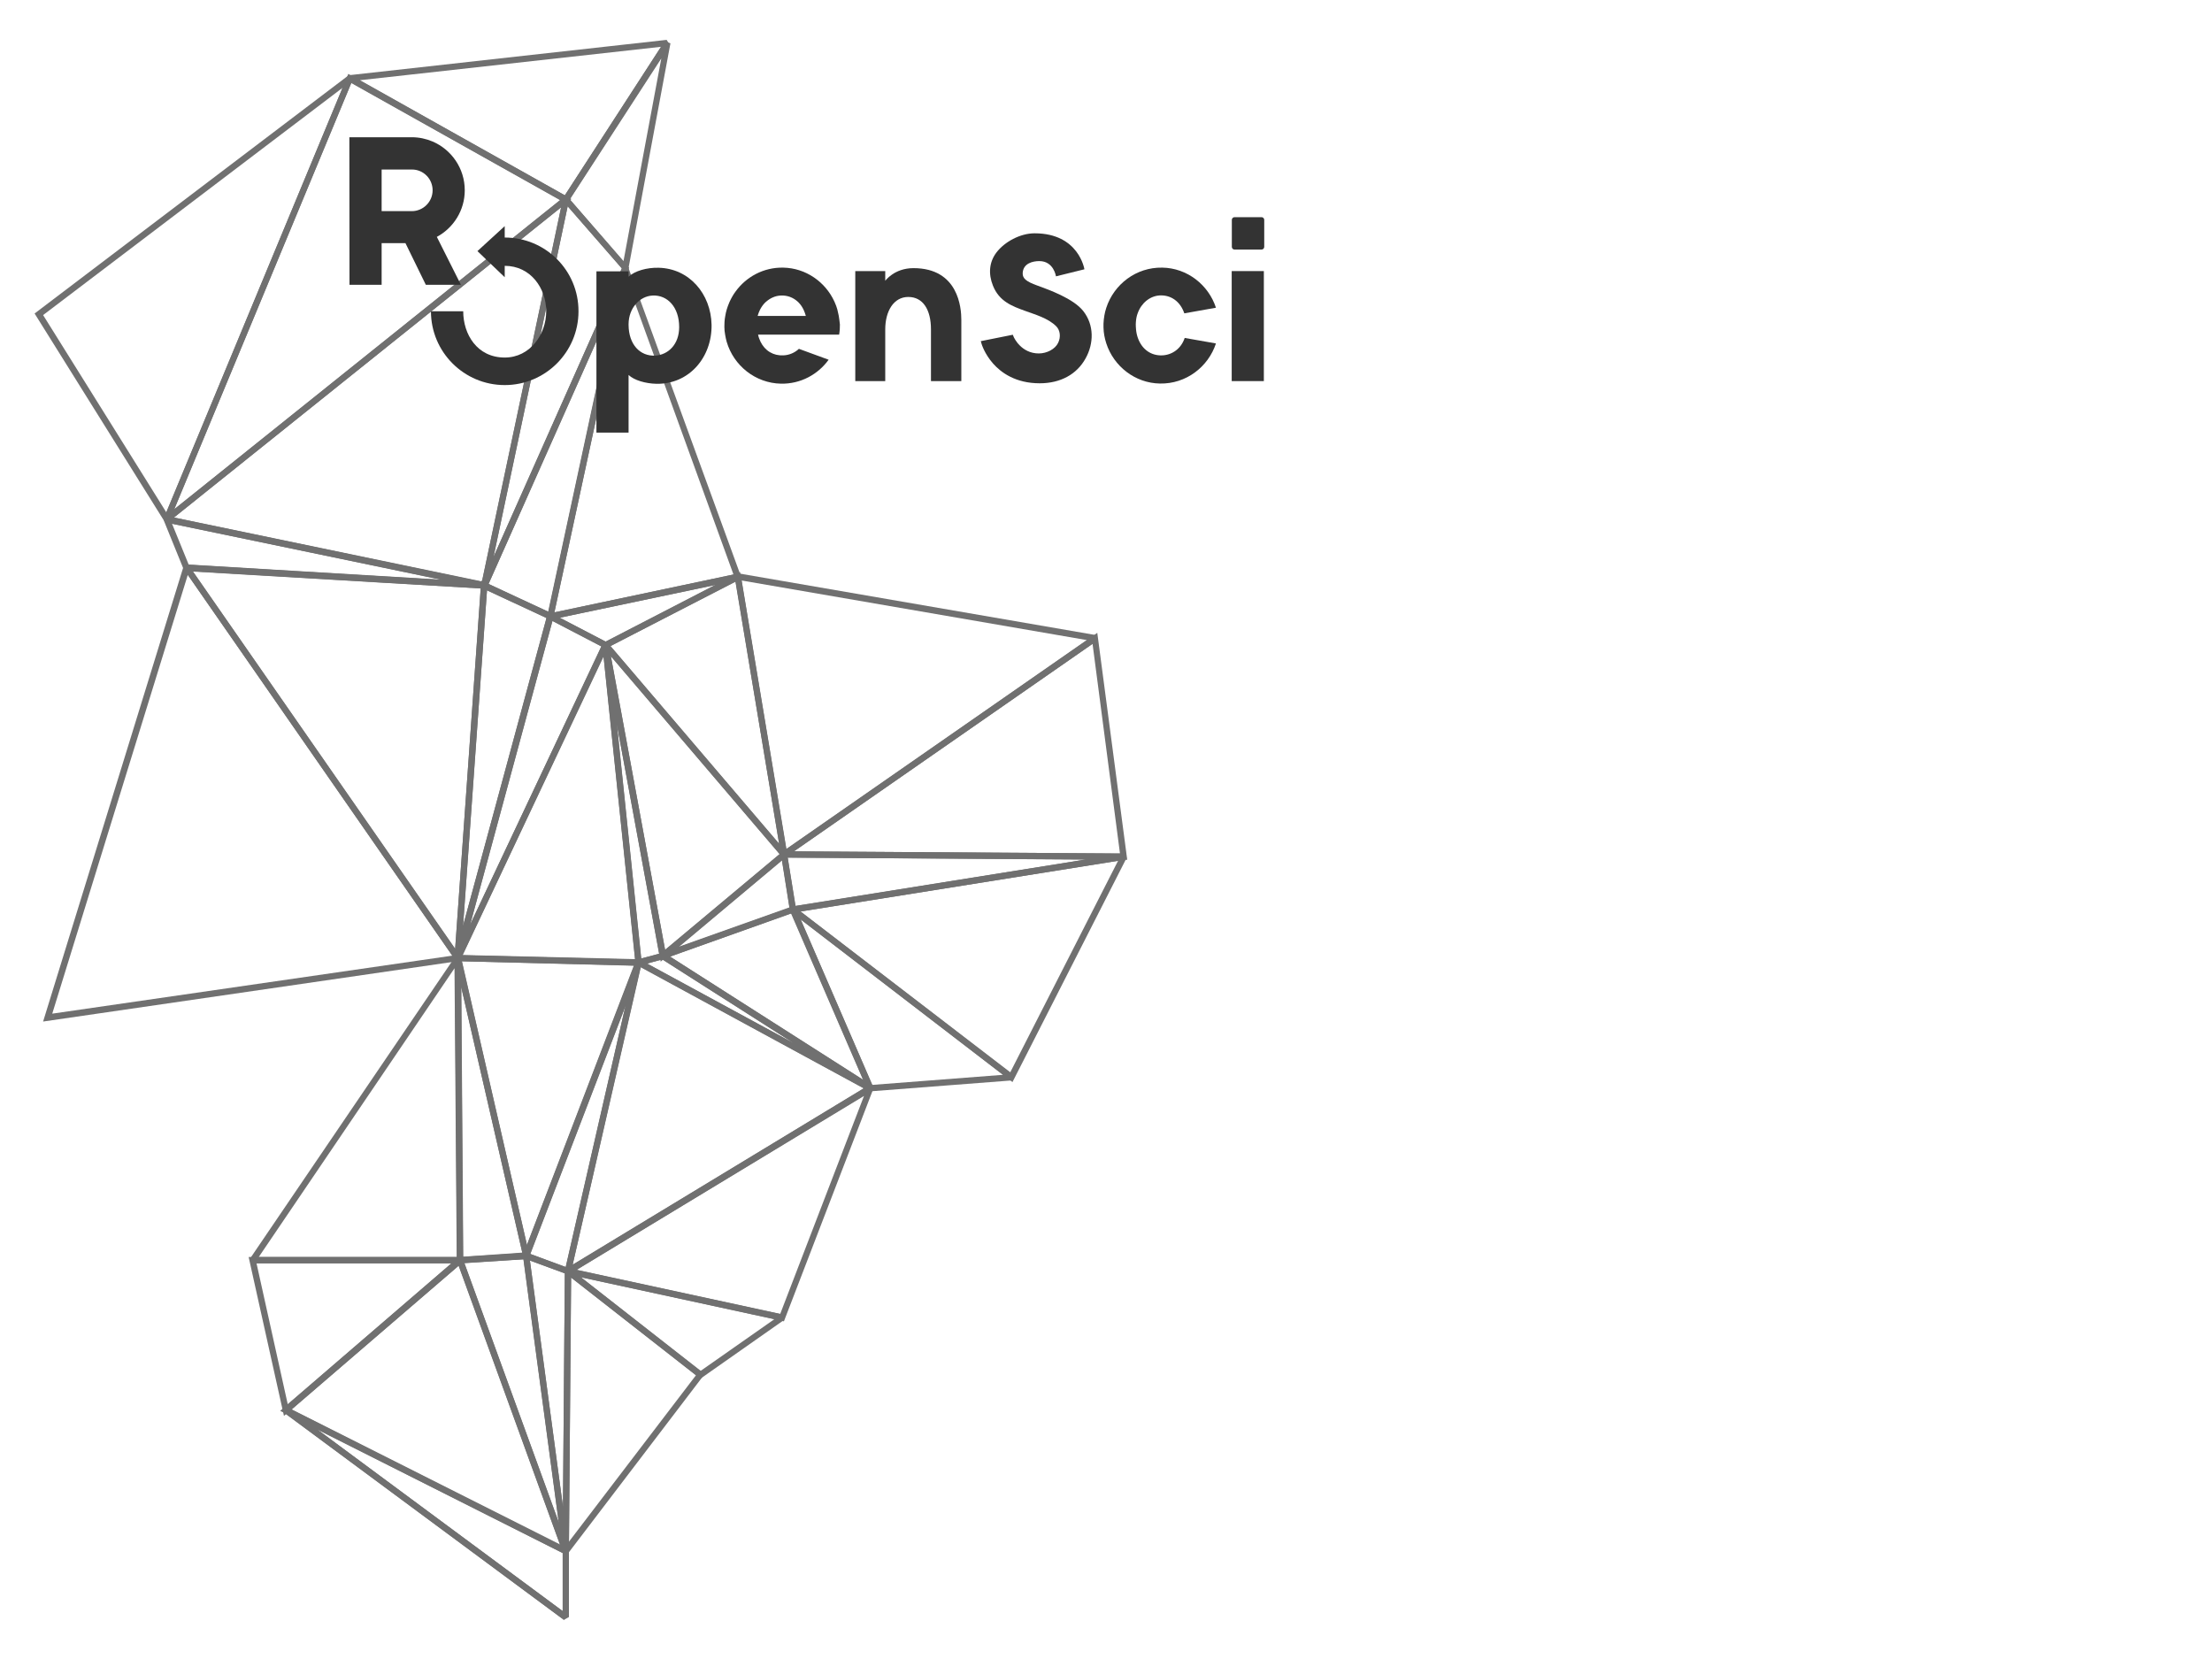 <?xml version="1.0" encoding="UTF-8" standalone="no"?>
<!-- Generator: Adobe Illustrator 19.2.1, SVG Export Plug-In . SVG Version: 6.00 Build 0)  -->

<svg
   xmlns:dc="http://purl.org/dc/elements/1.1/"
   xmlns:cc="http://creativecommons.org/ns#"
   xmlns:rdf="http://www.w3.org/1999/02/22-rdf-syntax-ns#"
   xmlns:svg="http://www.w3.org/2000/svg"
   xmlns="http://www.w3.org/2000/svg"
   xmlns:sodipodi="http://sodipodi.sourceforge.net/DTD/sodipodi-0.dtd"
   xmlns:inkscape="http://www.inkscape.org/namespaces/inkscape"
   version="1.1"
   id="Layer_1"
   x="0px"
   y="0px"
   viewBox="0 0 1093.219 819.914"
   xml:space="preserve"
   sodipodi:docname="ropensci.svg"
   width="1093.219"
   height="819.914"
   inkscape:version="0.92.4 (5da689c313, 2019-01-14)"><defs
   id="defs209" /><sodipodi:namedview
   pagecolor="#ffffff"
   bordercolor="#666666"
   borderopacity="1"
   objecttolerance="10"
   gridtolerance="10"
   guidetolerance="10"
   inkscape:pageopacity="0"
   inkscape:pageshadow="2"
   inkscape:window-width="1366"
   inkscape:window-height="705"
   id="namedview207"
   showgrid="false"
   fit-margin-top="0"
   fit-margin-left="0"
   fit-margin-right="0"
   fit-margin-bottom="0"
   inkscape:zoom="0.73473684"
   inkscape:cx="530.97424"
   inkscape:cy="736.56564"
   inkscape:window-x="-8"
   inkscape:window-y="-8"
   inkscape:window-maximized="1"
   inkscape:current-layer="g198" />
<style
   type="text/css"
   id="style2">
	.st0{opacity:0.7;}
	.st1{fill:#1A1A1A;}
</style>
<g
   class="st0"
   id="g164"
   style="opacity:0.7;fill:#333333"
   transform="matrix(1.558,0,0,1.558,-9.543,-21.271)">
	<g
   id="g6"
   style="fill:#333333">
		<path
   class="st1"
   d="m 363.7,286.4 -108.9,-0.7 -0.6,-1.8 100,-69.5 z m -105.7,-2.7 103.4,0.7 -8.7,-66.5 z"
   id="path4"
   inkscape:connector-curvature="0"
   style="fill:#333333" />
	</g>
	<g
   id="g10"
   style="fill:#333333">
		<path
   class="st1"
   d="m 327.3,356.9 -70.2,-53.9 0.5,-1.8 104.9,-16.8 1,1.4 z m -67.2,-54.1 66.5,51 34.2,-67.1 z"
   id="path8"
   inkscape:connector-curvature="0"
   style="fill:#333333" />
	</g>
	<g
   id="g14"
   style="fill:#333333">
		<path
   class="st1"
   d="m 256.8,303.3 -3.1,-19.6 108.9,0.7 0.2,2 z m -0.8,-17.6 2.5,15.3 92,-14.7 z"
   id="path12"
   inkscape:connector-curvature="0"
   style="fill:#333333" />
	</g>
	<g
   id="g18"
   style="fill:#333333">
		<path
   class="st1"
   d="m 254.1,286.4 -15.1,-91.1 114.7,19.8 0.4,1.8 z m -12.7,-88.6 14.2,85.2 95.3,-66.3 z"
   id="path16"
   inkscape:connector-curvature="0"
   style="fill:#333333" />
	</g>
	<g
   id="g22"
   style="fill:#333333">
		<path
   class="st1"
   d="m 281.5,359.9 -24.8,-57.3 1.5,-1.2 69.2,53.2 -0.5,1.8 z m -21.4,-54.6 22.7,52.5 41.5,-3.2 z"
   id="path20"
   inkscape:connector-curvature="0"
   style="fill:#333333" />
	</g>
	<g
   id="g26"
   style="fill:#333333">
		<path
   class="st1"
   d="m 254.1,285.4 -57.5,-67.4 44.3,-22.9 14.9,89.5 z m -54.3,-66.8 53.5,62.7 -13.9,-83.2 z"
   id="path24"
   inkscape:connector-curvature="0"
   style="fill:#333333" />
	</g>
	<g
   id="g30"
   style="fill:#333333">
		<path
   class="st1"
   d="m 281.7,359.7 -73.4,-39.9 0.2,-1.8 8.1,-2.2 66.1,42.2 z m -70.3,-40.4 46.4,25.2 -41.6,-26.5 z"
   id="path28"
   inkscape:connector-curvature="0"
   style="fill:#333333" />
	</g>
	<g
   id="g34"
   style="fill:#333333">
		<path
   class="st1"
   d="m 186.8,417.8 -1.5,-1.1 22.7,-99.2 74.6,40.5 v 1.7 z m 22.6,-97.3 -21.6,94.3 92.3,-55.9 z"
   id="path32"
   inkscape:connector-curvature="0"
   style="fill:#333333" />
	</g>
	<g
   id="g38"
   style="fill:#333333">
		<path
   class="st1"
   d="m 254.8,432.8 -68.7,-14.9 -0.3,-1.8 95.8,-58.1 1.5,1.2 z m -65.8,-16.3 64.6,14 26.6,-69.2 z"
   id="path36"
   inkscape:connector-curvature="0"
   style="fill:#333333" />
	</g>
	<g
   id="g42"
   style="fill:#333333">
		<path
   class="st1"
   d="m 281.6,359.7 -65.8,-42 0.2,-1.8 42.2,-15 24.9,57.5 z m -62.9,-42.6 61.3,39.1 -22.8,-52.8 z"
   id="path40"
   inkscape:connector-curvature="0"
   style="fill:#333333" />
	</g>
	<g
   id="g46"
   style="fill:#333333">
		<path
   class="st1"
   d="M 203.8,99.3 184.4,77 217,26.7 l 1.8,0.7 -13.3,71.3 z m -16.9,-22.4 17,19.6 12,-64.3 z"
   id="path44"
   inkscape:connector-curvature="0"
   style="fill:#333333" />
	</g>
	<g
   id="g50"
   style="fill:#333333">
		<path
   class="st1"
   d="m 228.3,451 -42.6,-33.3 0.8,-1.8 67.9,14.7 0.4,1.8 z m -37.9,-32.2 38,29.7 23.4,-16.4 z"
   id="path48"
   inkscape:connector-curvature="0"
   style="fill:#333333" />
	</g>
	<g
   id="g54"
   style="fill:#333333">
		<path
   class="st1"
   d="m 215.7,318.7 -18.5,-100.3 1.7,-0.8 57.3,67.2 z m -15.8,-97 17.2,93.3 36.4,-30.4 z"
   id="path52"
   inkscape:connector-curvature="0"
   style="fill:#333333" />
	</g>
	<g
   id="g58"
   style="fill:#333333">
		<path
   class="st1"
   d="m 216.7,317.8 -1,-1.7 38.5,-32.2 1.6,0.6 2.9,18.3 z m 37.5,-31.2 -32.8,27.5 35.2,-12.5 z"
   id="path56"
   inkscape:connector-curvature="0"
   style="fill:#333333" />
	</g>
	<g
   id="g62"
   style="fill:#333333">
		<path
   class="st1"
   d="m 179.4,210.5 24.1,-112 1.9,-0.1 36.1,99 z m 25.4,-108.3 -22.8,105.7 56.8,-12 z"
   id="path60"
   inkscape:connector-curvature="0"
   style="fill:#333333" />
	</g>
	<g
   id="g66"
   style="fill:#333333">
		<path
   class="st1"
   d="m 181.4,210.6 -23,-10.7 45.2,-101.6 1.9,0.6 z m -20.3,-11.7 19,8.8 21.5,-99.8 z"
   id="path64"
   inkscape:connector-curvature="0"
   style="fill:#333333" />
	</g>
	<g
   id="g70"
   style="fill:#333333">
		<path
   class="st1"
   d="m 207.8,320.3 -10.6,-101.9 2,-0.3 18.4,99.5 z m -6,-76.8 7.7,74.2 5.7,-1.5 z"
   id="path68"
   inkscape:connector-curvature="0"
   style="fill:#333333" />
	</g>
	<g
   id="g74"
   style="fill:#333333">
		<path
   class="st1"
   d="m 187,418.2 -15.3,-5.6 36,-94 1.9,0.6 z m -12.7,-6.8 11.3,4.2 19,-83.1 z"
   id="path72"
   inkscape:connector-curvature="0"
   style="fill:#333333" />
	</g>
	<g
   id="g78"
   style="fill:#333333">
		<path
   class="st1"
   d="m 198.2,219.4 -17.9,-9.3 0.3,-1.9 59.5,-12.6 0.7,1.9 z m -14.5,-9.8 14.6,7.6 34.9,-18 z"
   id="path76"
   inkscape:connector-curvature="0"
   style="fill:#333333" />
	</g>
	<g
   id="g82"
   style="fill:#333333">
		
			<rect
   x="140.2"
   y="438.6"
   transform="rotate(-53.495,141.192,493.837)"
   class="st1"
   width="2"
   height="110.5"
   id="rect80"
   style="fill:#333333" />
	</g>
	<g
   id="g86"
   style="fill:#333333">
		<path
   class="st1"
   d="m 174,412.4 -1.9,-0.1 -22,-95.7 60.1,1.5 z m -21.4,-93.8 20.7,90 34,-88.6 z"
   id="path84"
   inkscape:connector-curvature="0"
   style="fill:#333333" />
	</g>
	<g
   id="g90"
   style="fill:#333333">
		<path
   class="st1"
   d="m 209.8,320 -60,-1.5 47.5,-100.7 1.9,0.3 z m -56.9,-3.4 54.7,1.3 -10,-96 z"
   id="path88"
   inkscape:connector-curvature="0"
   style="fill:#333333" />
	</g>
	<g
   id="g94"
   style="fill:#333333">
		<path
   class="st1"
   d="m 186.4,506.3 -1.8,-0.6 0.7,-88.8 1.6,-0.8 42.7,33.5 z m 0.9,-87.4 -0.7,83.8 40.3,-52.8 z"
   id="path92"
   inkscape:connector-curvature="0"
   style="fill:#333333" />
	</g>
	<g
   id="g98"
   style="fill:#333333">
		<path
   class="st1"
   d="m 152.2,318 -1.9,-0.7 29.7,-109.6 19.4,10.1 z m 29.2,-107.4 -26.1,96.3 41.6,-88.2 z"
   id="path96"
   inkscape:connector-curvature="0"
   style="fill:#333333" />
	</g>
	<g
   id="g102"
   style="fill:#333333">
		<path
   class="st1"
   d="m 185.9,78.3 -69.4,-38.9 0.4,-1.9 100.7,-11.2 0.9,1.5 z m -65.6,-39.2 65,36.5 30.5,-47.1 z"
   id="path100"
   inkscape:connector-curvature="0"
   style="fill:#333333" />
	</g>
	<g
   id="g106"
   style="fill:#333333">
		<path
   class="st1"
   d="m 151.1,414.5 -0.7,-96.9 2,-0.2 21.9,95.6 z m 1.3,-87.8 0.6,85.6 18.8,-1.3 z"
   id="path104"
   inkscape:connector-curvature="0"
   style="fill:#333333" />
	</g>
	<g
   id="g110"
   style="fill:#333333">
		<path
   class="st1"
   d="m 184.7,506.1 -34,-93.6 23.2,-1.5 12.7,94.7 z m -31.3,-91.8 30,82.4 -11.2,-83.6 z"
   id="path108"
   inkscape:connector-curvature="0"
   style="fill:#333333" />
	</g>
	<g
   id="g114"
   style="fill:#333333">
		<path
   class="st1"
   d="m 184.6,505.9 -12.8,-95.4 15.5,5.7 -0.7,89.5 z m -10.4,-92.4 10.5,78.1 0.6,-74 z"
   id="path112"
   inkscape:connector-curvature="0"
   style="fill:#333333" />
	</g>
	<g
   id="g118"
   style="fill:#333333">
		<path
   class="st1"
   d="m 160.7,199.8 -1.9,-0.6 25.9,-122.4 1.7,-0.4 19.3,22.2 -0.3,0.6 z M 186.2,79.1 162.7,190.3 203.4,98.8 Z"
   id="path116"
   inkscape:connector-curvature="0"
   style="fill:#333333" />
	</g>
	<g
   id="g122"
   style="fill:#333333">
		<path
   class="st1"
   d="m 152.3,317.8 -2,-0.3 8.5,-119.7 23.1,10.8 z m 8.3,-116.9 -7.6,106.5 26.5,-97.7 z"
   id="path120"
   inkscape:connector-curvature="0"
   style="fill:#333333" />
	</g>
	<g
   id="g126"
   style="fill:#333333">
		<path
   class="st1"
   d="M 160.5,200.5 58.8,179.4 58.4,177.6 185,76.2 l 1.6,1 z M 61.3,177.8 159,198.1 184.1,79.4 Z"
   id="path124"
   inkscape:connector-curvature="0"
   style="fill:#333333" />
	</g>
	<g
   id="g130"
   style="fill:#333333">
		<path
   class="st1"
   d="M 185.2,506.6 95,461.2 l 57.5,-49.5 34.1,93.7 z m -86.6,-45.8 85.2,43 -32.2,-88.6 z"
   id="path128"
   inkscape:connector-curvature="0"
   style="fill:#333333" />
	</g>
	<g
   id="g134"
   style="fill:#333333">
		<path
   class="st1"
   d="M 59.6,179.2 58.1,178 116.6,37.1 187.4,76.8 Z M 117.6,39.9 61.4,175.2 183.8,77.1 Z"
   id="path132"
   inkscape:connector-curvature="0"
   style="fill:#333333" />
	</g>
	<g
   id="g138"
   style="fill:#333333">
		<path
   class="st1"
   d="m 185,527.5 -88.8,-65.8 1,-1.7 89.4,45 v 21.6 z m -78.2,-60.4 77.8,57.6 v -18.4 z"
   id="path136"
   inkscape:connector-curvature="0"
   style="fill:#333333" />
	</g>
	<g
   id="g142"
   style="fill:#333333">
		<path
   class="st1"
   d="m 150.5,318.1 -86,-123.8 0.9,-1.6 95.4,5.7 -8.5,119.2 z m -83.2,-123.2 83.2,119.8 8.1,-114.4 z"
   id="path140"
   inkscape:connector-curvature="0"
   style="fill:#333333" />
	</g>
	<g
   id="g146"
   style="fill:#333333">
		<path
   class="st1"
   d="M 153.1,414.4 H 86.3 l -0.8,-1.6 65.1,-95.8 1.8,0.6 z m -64.9,-2 H 151 l -0.7,-91.6 z"
   id="path144"
   inkscape:connector-curvature="0"
   style="fill:#333333" />
	</g>
	<g
   id="g150"
   style="fill:#333333">
		<path
   class="st1"
   d="M 58.2,178.9 17.1,113.1 116.5,37.7 118,38.9 59.9,178.8 Z M 19.8,113.6 58.9,176.2 114.8,41.5 Z"
   id="path148"
   inkscape:connector-curvature="0"
   style="fill:#333333" />
	</g>
	<g
   id="g154"
   style="fill:#333333">
		<path
   class="st1"
   d="m 19.8,337.7 44.5,-144.2 1.8,-0.3 87,125.1 z M 65.7,196 22.7,335.2 149.6,316.8 Z"
   id="path152"
   inkscape:connector-curvature="0"
   style="fill:#333333" />
	</g>
	<g
   id="g158"
   style="fill:#333333">
		<path
   class="st1"
   d="m 159.7,200.4 -95.1,-5.6 -6.5,-16 1.1,-1.4 100.7,21 z m -93.7,-7.6 80.2,4.8 -85.5,-17.8 z"
   id="path156"
   inkscape:connector-curvature="0"
   style="fill:#333333" />
	</g>
	<g
   id="g162"
   style="fill:#333333">
		<path
   class="st1"
   d="M 96.2,462.8 85,412.4 h 67 l 0.7,1.8 z m -8.7,-48.4 9.9,44.7 51.9,-44.7 z"
   id="path160"
   inkscape:connector-curvature="0"
   style="fill:#333333" />
	</g>
</g>
<g
   id="g204"
   transform="matrix(0.633,0,0,0.633,48.487,-23.027)">
	<g
   id="g198">
		<g
   id="g168"
   style="fill:#333333"
   transform="translate(-14.433,-26.57)">
			<path
   class="st1"
   d="m 592.7,309.5 c -0.3,-1.6 -0.7,-3.3 -1.1,-4.9 -0.5,-1.9 -1.2,-3.7 -2,-5.5 -0.1,-0.2 -0.2,-0.5 -0.3,-0.7 -7,-15.3 -22.3,-26.2 -40,-26.5 -15.3,-0.3 -28.9,7.2 -37.2,18.7 -1.8,2.4 -3.3,5.1 -4.6,7.9 -0.1,0.2 -0.2,0.4 -0.3,0.7 -0.8,1.8 -1.4,3.6 -2,5.5 -0.5,1.6 -0.8,3.2 -1.1,4.9 -0.3,1.5 -0.5,3.1 -0.6,4.7 -0.1,1.3 -0.1,2.5 -0.1,3.8 0,2.1 0.2,4.2 0.6,6.2 0.3,1.9 0.7,3.7 1.2,5.5 5.4,18.5 22.3,32.3 42.4,32.7 15.3,0.3 28.9,-7.2 37.2,-18.7 l -23.2,-8.5 c -3.3,3.1 -7.6,4.9 -12.1,5.1 -7.8,0.4 -14.4,-3.5 -17.9,-10.7 -0.8,-1.7 -1.5,-3.5 -1.9,-5.5 h 1.5 36.5 25.3 c 0.2,-1.3 0.4,-2.7 0.5,-4.1 0.1,-1.3 0.1,-2.5 0.1,-3.8 -0.3,-2.3 -0.5,-4.6 -0.9,-6.8 z m -63.3,0 c 0.5,-1.7 1.1,-3.4 1.9,-4.9 1.1,-2.1 2.4,-3.9 4,-5.5 h 0.1 -0.1 c 0.2,-0.2 0.5,-0.4 0.7,-0.6 3.2,-2.8 7.1,-4.6 11.3,-4.8 5.2,-0.3 9.8,1.5 13.4,4.8 0.2,0.2 0.5,0.4 0.7,0.7 1.5,1.5 2.8,3.4 3.8,5.5 0.7,1.5 1.3,3.1 1.8,4.9 h -3.1 -34.5 z"
   id="path166"
   inkscape:connector-curvature="0"
   style="fill:#333333" />
		</g>
		<g
   id="g172"
   style="fill:#333333"
   transform="translate(-14.433,-26.57)">
			<path
   class="st1"
   d="m 300.7,211.5 c 0,-17.1 -10.4,-31.8 -25.2,-38.1 -5,-2.1 -10.4,-3.3 -16.1,-3.3 h -48.7 -0.1 l 0.1,115.2 h 25.1 v -32.5 h 18.6 l 15.9,32.5 h 27.4 l -18.8,-37.4 c 13,-7 21.8,-20.7 21.8,-36.4 z m -25.1,0 c 0,9 -7.3,16.3 -16.3,16.3 h -23.5 v -32.5 h 23.5 c 9,-0.1 16.3,7.2 16.3,16.2 z"
   id="path170"
   inkscape:connector-curvature="0"
   style="fill:#333333" />
		</g>
		<g
   id="g176"
   style="fill:#333333"
   transform="translate(-14.433,-26.57)">
			<path
   class="st1"
   d="m 331.9,248.4 v -8.9 l -21.3,19.5 21.3,20.4 v -8.9 c 20.3,0 32.4,17.6 32.4,35.5 0,17.9 -12.5,36.1 -32.4,36.1 -21.6,0 -32.4,-18.2 -32.4,-36.1 h -25.2 c 0,31.8 25.8,57.6 57.6,57.6 31.8,0 57.6,-25.8 57.6,-57.6 0.1,-31.9 -25.7,-57.6 -57.6,-57.6 z"
   id="path174"
   inkscape:connector-curvature="0"
   style="fill:#333333" />
		</g>
		<g
   id="g180"
   style="fill:#333333"
   transform="translate(-14.433,-26.57)">
			<path
   class="st1"
   d="m 862.8,326.8 c -2.8,8.4 -9.7,13.2 -17.4,13.6 -8.8,0.4 -16,-4.6 -19.2,-13.7 -0.7,-2 -1.2,-4.2 -1.4,-6.6 -0.1,-1.3 -0.2,-2.6 -0.2,-4 0,-0.6 0,-1.3 0.1,-1.9 0.2,-2.4 0.6,-4.6 1.4,-6.7 2.9,-8.1 9.7,-13.5 17.3,-13.9 8.8,-0.4 16,4.8 19.1,14 l 24.7,-4.4 c -5.8,-17.8 -22.4,-31 -41.9,-31.3 -20.4,-0.4 -37.7,13 -43.7,31.3 -1.3,3.9 -2,8.1 -2.2,12.4 0,0.8 0,1.6 0,2.4 0,0.2 0,0.5 0,0.7 0.1,4.3 0.9,8.4 2.2,12.4 5.8,17.8 22.4,31 41.9,31.3 20.4,0.4 37.7,-13 43.7,-31.3 z"
   id="path178"
   inkscape:connector-curvature="0"
   style="fill:#333333" />
		</g>
		<g
   id="g184"
   style="fill:#333333"
   transform="translate(-14.433,-26.57)">
			<rect
   x="899.5"
   y="274.6"
   class="st1"
   width="25.1"
   height="85.9"
   id="rect182"
   style="fill:#333333" />
		</g>
		<g
   id="g188"
   style="fill:#333333"
   transform="translate(-14.433,-26.57)">
			<path
   class="st1"
   d="m 922.8,257.8 h -21.1 c -1.1,0 -2.1,-0.9 -2.1,-2.1 v -21.1 c 0,-1.1 0.9,-2.1 2.1,-2.1 h 21.1 c 1.1,0 2.1,0.9 2.1,2.1 v 21.1 c 0,1.2 -1,2.1 -2.1,2.1 z"
   id="path186"
   inkscape:connector-curvature="0"
   style="fill:#333333" />
		</g>
		<g
   id="g192"
   style="fill:#333333"
   transform="translate(-14.433,-26.57)">
			<path
   class="st1"
   d="m 783.6,305.8 c -7.7,-9.8 -26.8,-16.6 -36.1,-20 -8.3,-3 -11.3,-5.4 -11.2,-9.5 0.3,-7.8 7.9,-9.5 13,-9.5 11.3,0 13,11.9 13,11.9 l 22.2,-5.5 c 0,0 -4.3,-28.1 -38.9,-28.1 -11.2,0 -23.4,6.6 -29.8,15 -5.7,7.5 -6.4,16.7 -2.7,25.9 4.9,12.3 15,16 25.2,19.7 7.6,2.8 17.8,5.6 24.2,12 3.1,3.1 3.7,8.4 1.5,12.9 -2.3,4.9 -8.8,8.3 -15.1,8.3 -13.8,0 -19.4,-12.4 -19.6,-12.9 l -0.7,-1.7 -25,5 0.6,2.1 c 0.1,0.3 2.3,7.8 9,15.4 6.2,7 17.5,15.4 36.4,15.4 16.1,0 28.9,-6.9 35.8,-19.4 6.5,-11.6 6.8,-26.1 -1.8,-37 z"
   id="path190"
   inkscape:connector-curvature="0"
   style="fill:#333333" />
		</g>
		<g
   id="g196"
   style="fill:#333333"
   transform="translate(-14.433,-26.57)">
			<path
   class="st1"
   d="m 452,272 c -9.1,-0.2 -18.5,2.4 -23.4,7 v -4.2 h -25.1 v 125.9 h 25.1 v -45 c 4.4,4.2 13.3,6.7 21.7,6.9 25.5,0.5 43.5,-20.6 43.1,-46.1 C 492.9,292.4 476,272.5 452,272 Z m -2.6,68.6 c -11.7,0.6 -20.7,-8.5 -20.8,-24 V 316 c 0.1,-12.6 8.7,-21.8 18.7,-22.3 11.7,-0.6 20.8,9.1 20.8,24.6 0,13.7 -8.7,21.7 -18.7,22.3 z"
   id="path194"
   inkscape:connector-curvature="0"
   style="fill:#333333" />
		</g>
	</g>
	<g
   id="g202"
   style="fill:#333333"
   transform="translate(-14.433,-26.57)">
		<path
   class="st1"
   d="m 651,272.3 c -15,0 -22,9.9 -22,9.9 v -7.6 h -23.4 v 85.9 H 629 c 0,0 0,-27.2 0,-40.4 0,-14.1 6.5,-25.3 18,-25.3 11.5,0 17.7,10 17.7,25.3 v 40.4 h 23.7 c 0,0 0,-38.6 0,-47.9 0,-9.2 -2.2,-40.3 -37.4,-40.3 z"
   id="path200"
   inkscape:connector-curvature="0"
   style="fill:#333333" />
	</g>
</g>
<rect
   style="opacity:1;fill:none;fill-opacity:1;stroke:none;stroke-width:4.592;stroke-miterlimit:4;stroke-dasharray:none"
   id="rect3916"
   width="1093.219"
   height="819.914"
   x="0"
   y="0" /></svg>